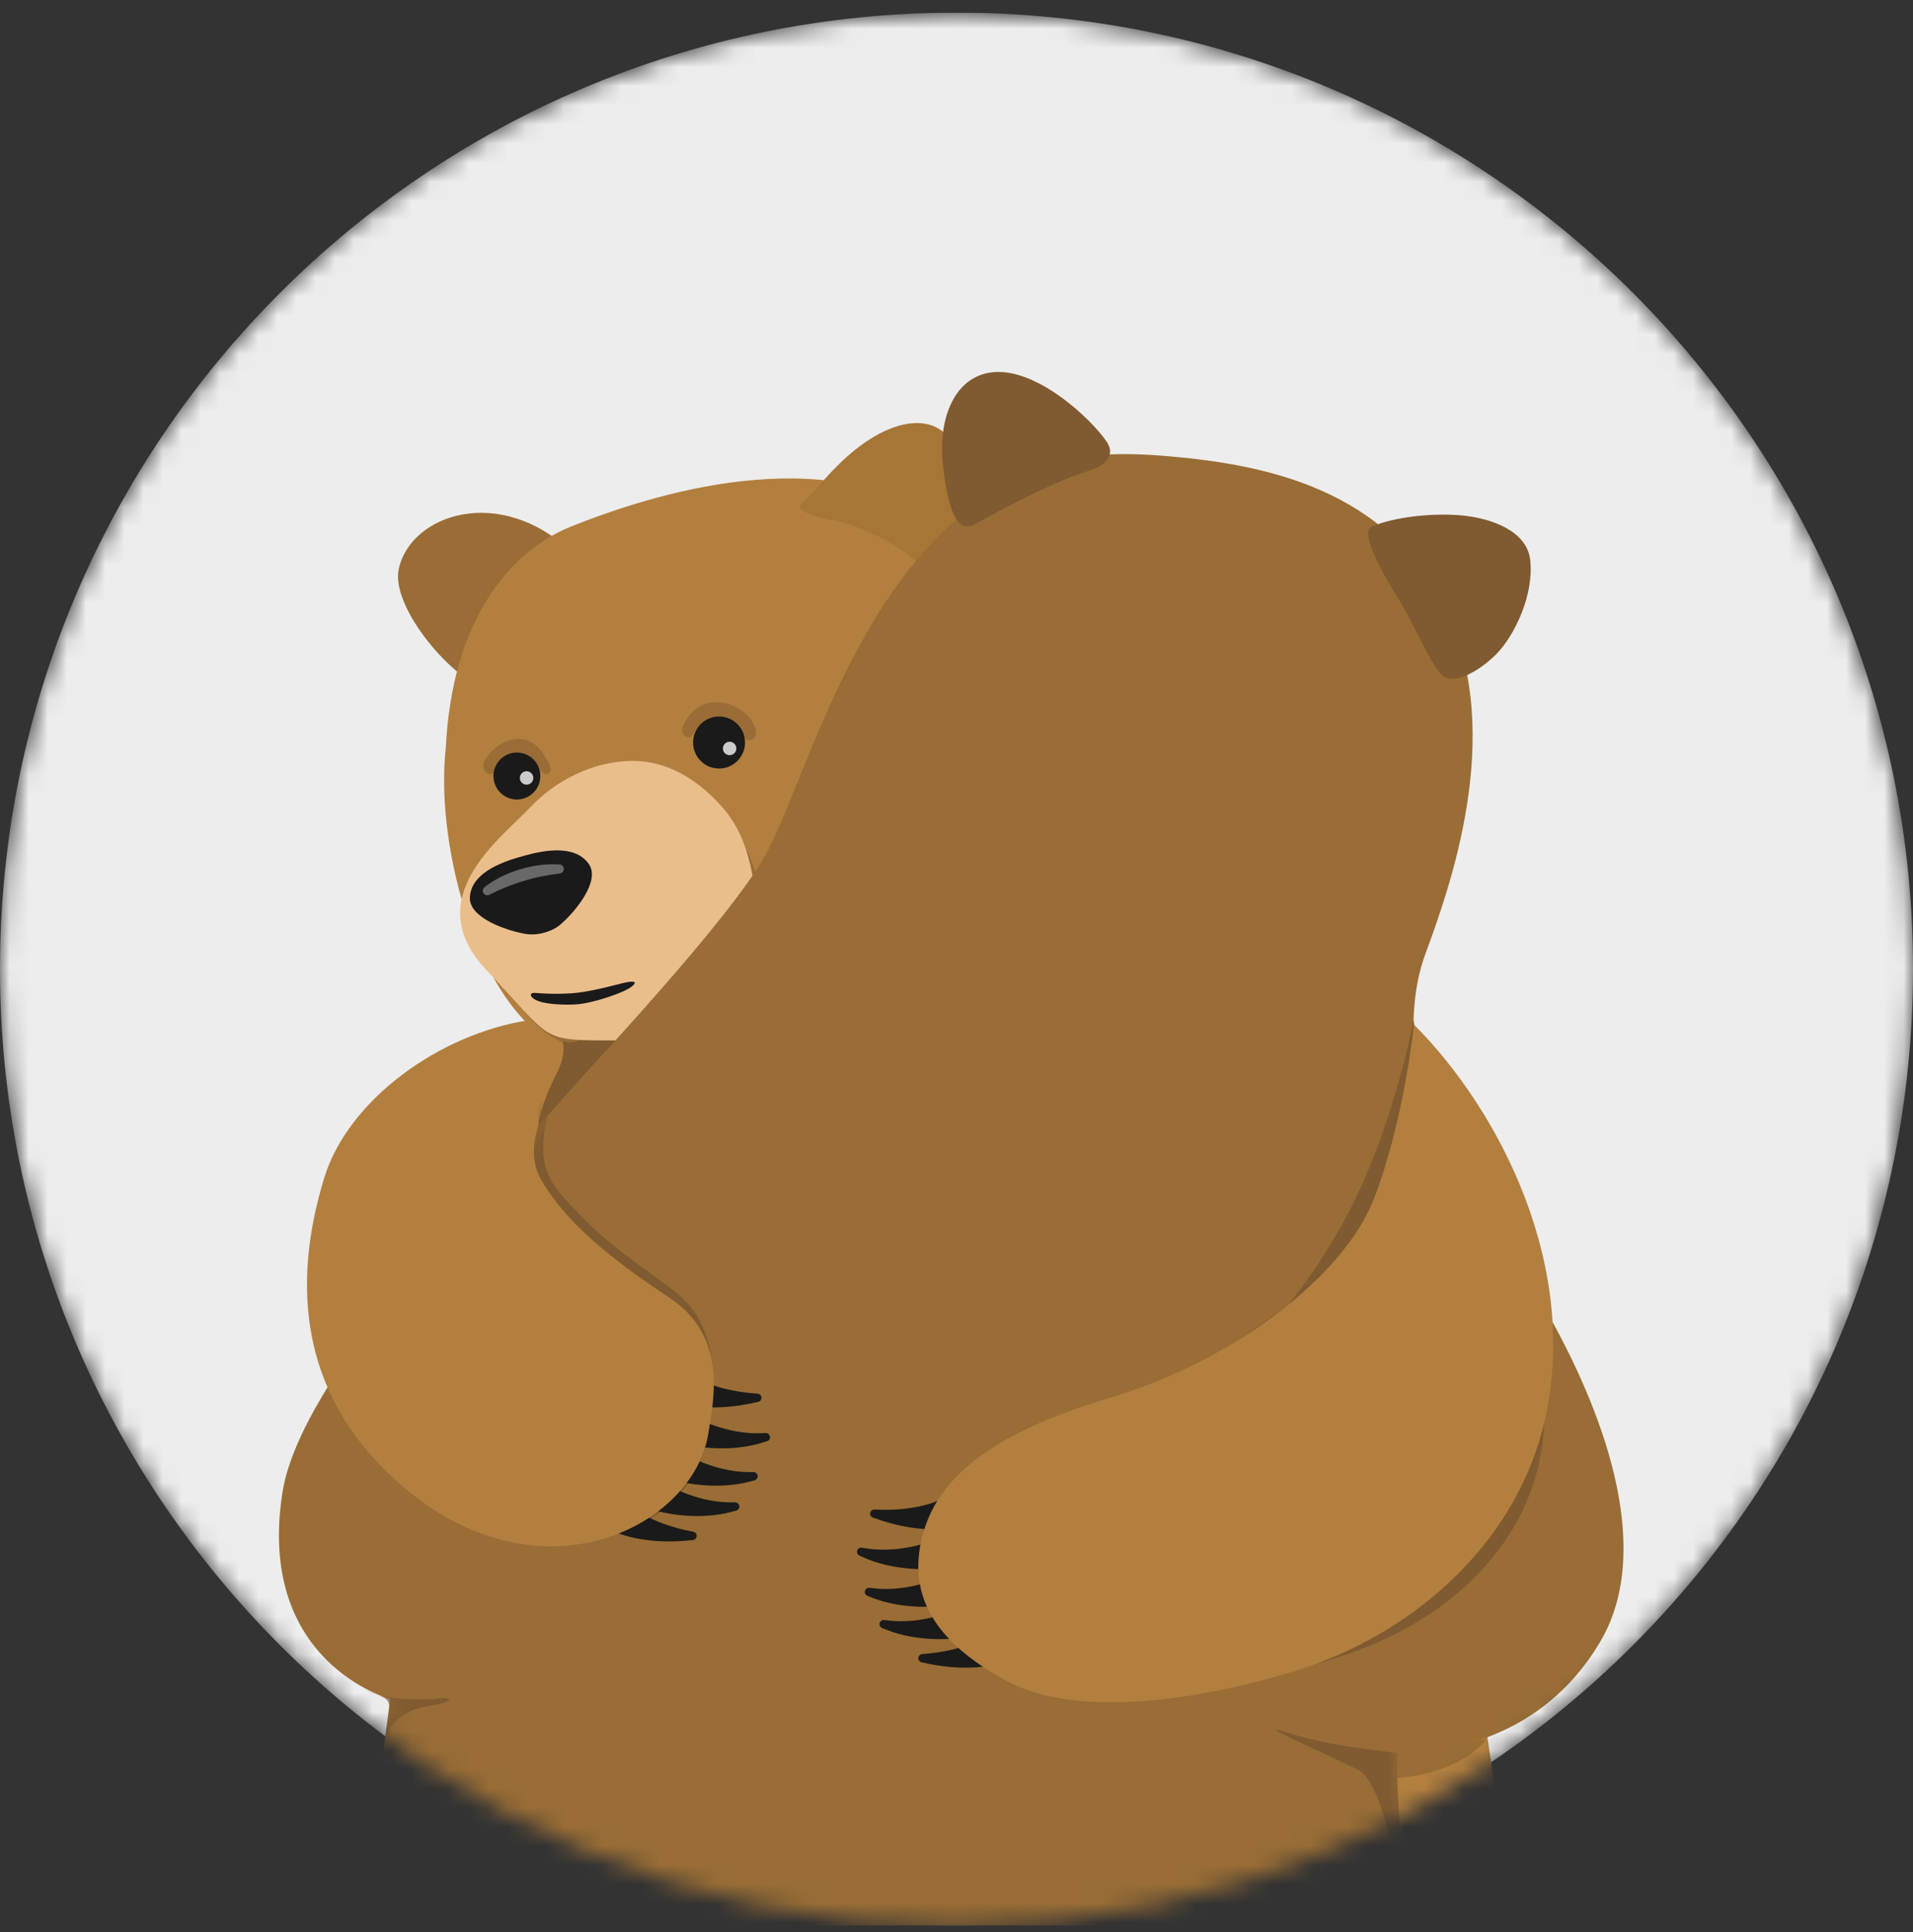 <svg width="100" height="101" viewBox="0 0 100 101" fill="none" xmlns="http://www.w3.org/2000/svg">
<rect x="0" y="0" width="100" height="101" fill="#333333" stroke="none"/>
<g id="Frame" clip-path="url(#clip0_62_4232)">
<g id="Mask group">
<mask id="mask0_62_4232" style="mask-type:alpha" maskUnits="userSpaceOnUse" x="0" y="0" width="100" height="101">
<g id="Group">
<path id="Vector" d="M50 100.66C77.614 100.66 100 78.274 100 50.66C100 23.046 77.614 0.66 50 0.66C22.386 0.66 0 23.046 0 50.66C0 78.274 22.386 100.66 50 100.66Z" fill="white"/>
</g>
</mask>
<g mask="url(#mask0_62_4232)">
<g id="Group_2">
<path id="Vector_2" d="M50 100.66C77.614 100.66 100 78.274 100 50.66C100 23.046 77.614 0.66 50 0.66C22.386 0.66 0 23.046 0 50.66C0 78.274 22.386 100.66 50 100.66Z" fill="#EDEDED"/>
<path id="Vector_3" d="M29.967 28.94C26.165 25.261 21.422 26.88 20.838 29.782C20.435 31.793 23.776 35.714 25.621 36.086C27.466 36.457 31.167 30.101 29.967 28.94Z" fill="#996D35"/>
<path id="Vector_4" d="M77.247 159.67C77.993 159.627 78.678 159.56 79.265 159.477C80.327 159.33 81.504 159.027 82.042 158.1C82.278 157.693 82.359 157.215 82.37 156.746C82.448 153.954 78.64 153.153 76.971 151.421C75.92 150.329 76.211 148.494 76.116 147.099C75.935 144.48 75.67 141.85 76.036 139.234C76.847 133.417 77.972 127.655 78.611 121.814C79.835 110.615 79.835 104.251 77.501 89.148C75.166 74.045 66.797 57.798 62.693 49.224C58.586 40.649 53.878 30.776 49.59 27.528C43.741 23.103 35.044 25.445 29.846 27.528C26.568 28.842 23.63 32.524 23.305 39.07C23.247 39.629 23.215 40.203 23.215 40.785C23.215 45.101 24.801 50.739 27.535 53.476C29.777 55.721 18.507 125.667 37.746 132.489C44.3 134.895 50.778 137.88 56.088 142.507C60.103 146.005 62.345 150.6 64.365 155.429C65.983 159.304 72.746 159.932 77.247 159.67Z" fill="#B37F3E"/>
<path id="Vector_5" d="M77.667 90.937C77.521 90.954 77.382 90.972 77.282 90.995C76.05 91.283 74.795 91.461 73.534 91.585C72.642 91.672 71.439 91.545 70.616 91.888C70.973 92.043 70.985 92.908 71.376 92.939C75.785 93.291 77.676 91.052 77.667 90.937Z" fill="#996D35"/>
<path id="Vector_6" d="M49.555 22.85C48.939 22.011 47.497 21.732 45.609 22.875C43.721 24.019 42.564 25.834 41.971 26.241C41.379 26.647 42.535 27.03 43.597 27.209C44.66 27.387 46.484 28.229 47.379 28.935C48.274 29.64 48.597 30.093 49.377 28.684C50.157 27.275 51.267 25.183 49.555 22.85Z" fill="#A67637"/>
<path id="Vector_7" d="M67.989 90.92C73.92 92.617 80.318 91.484 83.665 85.8C88.071 78.312 79.314 64.716 74.372 59.769L67.989 90.92Z" fill="#996D35"/>
<path id="Vector_8" d="M39.062 44.452C42.311 52.292 38.215 55.291 34.37 55.291C30.526 55.291 28.747 54.597 27.388 52.842L39.062 44.452Z" fill="#996D35"/>
<path id="Vector_9" d="M31.688 54.928C31.176 55.493 30.666 56.058 30.154 56.622C29.397 57.458 28.813 58.446 28.033 59.282C28.168 58.461 28.399 57.645 28.732 56.885C29.072 56.109 29.639 55.317 29.406 54.389C29.889 54.747 30.865 54.119 30.983 54.05C31.314 53.854 31.628 53.779 32.011 53.903C32.183 53.957 32.672 54.159 32.376 54.389L31.688 54.928Z" fill="#805A30"/>
<path id="Vector_10" d="M73.204 95.809C74.021 101.45 74.504 114.712 72.032 127.34C69.563 139.969 69.192 152.072 69.836 153.959C70.481 155.847 65.37 153.118 65.37 153.118C65.37 153.118 69.171 126.45 68.515 120.676C67.859 114.902 73.204 95.809 73.204 95.809Z" fill="#996D35"/>
<path id="Vector_11" d="M39.525 47.103C39.341 45.377 38.975 43.594 37.804 42.251C36.532 40.79 34.871 39.707 32.877 39.782C30.914 39.857 29.064 40.79 27.722 42.202C26.142 43.865 21.877 46.976 25.431 50.719C28.986 54.462 28.114 54.389 32.27 54.389C36.425 54.389 40.017 51.75 39.525 47.103Z" fill="#EABE8B"/>
<path id="Vector_12" d="M27.414 48.812C26.534 48.656 24.493 48.002 24.562 46.895C24.637 45.709 26.036 45.103 27.319 44.761C28.594 44.386 30.1 44.193 30.779 45.167C31.415 46.077 30.008 47.717 29.343 48.29C29.118 48.503 28.781 48.67 28.413 48.768C28.059 48.863 27.711 48.872 27.414 48.812Z" fill="#1A1A1A"/>
<path id="Vector_13" d="M29.832 51.929C28.928 51.984 28.284 51.929 27.958 51.906C27.636 51.883 27.679 52.168 28.16 52.341C28.64 52.514 29.587 52.545 30.143 52.505C31.047 52.439 32.661 51.874 33.018 51.58C33.375 51.286 33.084 51.286 32.696 51.364C32.307 51.442 30.914 51.863 29.832 51.929Z" fill="#1A1A1A"/>
<path id="Vector_14" opacity="0.4" d="M25.322 46.386C25.607 46.152 25.903 45.982 26.217 45.824C26.531 45.671 26.856 45.544 27.19 45.443C27.858 45.247 28.56 45.144 29.256 45.19C29.386 45.199 29.484 45.311 29.475 45.441C29.466 45.553 29.38 45.645 29.274 45.66H29.268C28.623 45.749 27.99 45.858 27.374 46.054C27.066 46.144 26.761 46.253 26.465 46.374C26.168 46.492 25.866 46.63 25.593 46.769L25.578 46.777C25.463 46.835 25.322 46.789 25.262 46.674C25.21 46.573 25.239 46.452 25.322 46.386Z" fill="#DDDDDD"/>
<path id="Vector_15" d="M51.371 159.8C51.958 160.491 52.844 160.874 53.725 161.11C55.176 161.499 56.692 161.566 58.195 161.629C61.873 161.785 68.006 162.848 71.287 160.292C73.71 158.408 71.845 153.717 68.792 153.717C69.025 147.114 68.443 140.447 69.73 133.967C74.916 107.858 73.019 98.733 73.019 91.643C73.019 90.758 75.267 64.508 74.648 62.557C74.145 56.781 73.29 53.217 74.51 49.872C75.731 46.527 78.686 38.514 75.659 32.017C72.631 25.52 66.066 24.293 61.162 23.858C56.258 23.423 52.692 24.008 48.343 28.802C43.75 33.87 41.617 41.911 39.96 44.798C39.853 44.985 39.738 45.173 39.62 45.363C33.982 53.828 16.087 69.645 14.768 78.006C13.361 86.926 20.383 88.816 20.406 88.822C20.337 88.802 17.232 114.018 17.151 115.752C16.544 128.988 18.875 141.939 21.241 154.884C21.488 156.238 21.811 157.719 22.902 158.558C24.968 160.145 29.426 160.494 31.864 160.508C35.096 160.528 39.775 160.007 42.835 158.88C45.67 157.837 46.116 155.089 43.312 153.328C40.101 151.315 40.869 148.114 41.917 145.019C42.322 143.818 43.577 138.251 44.602 137.828C46.536 137.03 47.952 141.841 48.26 143.037C49.408 147.465 50.154 151.948 50.436 156.512C50.505 157.621 50.6 158.806 51.279 159.687C51.31 159.728 51.339 159.762 51.371 159.8Z" fill="#996D35"/>
<g id="Mask group_2">
<mask id="mask1_62_4232" style="mask-type:alpha" maskUnits="userSpaceOnUse" x="14" y="23" width="63" height="139">
<g id="Group_3">
<path id="Vector_16" d="M51.371 159.8C51.958 160.491 52.844 160.874 53.725 161.11C55.176 161.499 56.692 161.566 58.195 161.629C61.873 161.785 68.006 162.848 71.287 160.292C73.71 158.408 71.845 153.717 68.792 153.717C69.025 147.114 68.443 140.447 69.73 133.967C74.916 107.858 73.019 98.733 73.019 91.643C73.019 90.758 75.267 64.508 74.648 62.557C74.145 56.781 73.29 53.217 74.51 49.872C75.731 46.527 78.686 38.514 75.659 32.017C72.631 25.52 66.066 24.293 61.162 23.858C56.258 23.423 52.692 24.008 48.343 28.802C43.75 33.87 41.617 41.911 39.96 44.798C39.853 44.985 39.738 45.173 39.62 45.363C33.982 53.828 16.087 69.645 14.768 78.006C13.361 86.926 20.383 88.816 20.406 88.822C20.337 88.802 17.232 114.018 17.151 115.752C16.544 128.988 18.875 141.939 21.241 154.884C21.488 156.238 21.811 157.719 22.902 158.558C24.968 160.145 29.426 160.494 31.864 160.508C35.096 160.528 39.775 160.007 42.835 158.88C45.67 157.837 46.116 155.089 43.312 153.328C40.101 151.315 40.869 148.114 41.917 145.019C42.322 143.818 43.577 138.251 44.602 137.828C46.536 137.03 47.952 141.841 48.26 143.037C49.408 147.465 50.154 151.948 50.436 156.512C50.505 157.621 50.6 158.806 51.279 159.687C51.31 159.728 51.339 159.762 51.371 159.8Z" fill="#996D35"/>
</g>
</mask>
<g mask="url(#mask1_62_4232)">
<g id="Group_4">
<path id="Vector_17" d="M35.522 67.721C35.303 67.53 35.067 67.355 34.834 67.182C33.326 66.058 31.746 65.004 30.442 63.635C29.8 62.961 29.072 62.292 28.675 61.434C28.263 60.544 28.358 59.368 28.609 58.443C28.799 57.746 28.652 57.172 28.586 56.455C28.56 56.181 28.315 51.474 28.468 51.399C28.102 51.583 27.739 51.788 27.38 52.001C27.515 53.139 27.673 58.342 27.541 58.887C27.236 59.887 27.219 60.84 27.668 61.644C29.115 64.231 31.985 66.453 34.445 67.902C36.451 69.083 36.765 73.045 36.42 75.059C36.008 77.456 33.809 79.669 30.813 80.51C34.379 79.968 36.546 77.724 37.01 75.036C37.418 72.665 37.6 69.838 35.804 67.994C35.715 67.893 35.62 67.804 35.522 67.721Z" fill="#805A30"/>
<path id="Vector_18" d="M18.91 88.165C19.483 88.742 20.847 88.825 21.658 88.834C21.998 88.837 22.337 88.834 22.677 88.822C22.948 88.814 23.241 88.707 23.497 88.811C23.353 89.099 22.384 89.174 22.053 89.251C21.143 89.468 20.234 90.107 20.073 91.081C20.188 90.387 20.277 90.277 20.349 89.577C20.375 89.326 20.386 89.041 20.211 88.86C20.121 88.767 19.998 88.721 19.88 88.667C19.612 88.543 19.108 88.387 18.91 88.165Z" fill="#805A30"/>
<path id="Vector_19" d="M73.019 91.643C70.049 91.294 68.734 91.038 67.073 90.513C65.413 89.989 69.433 91.738 71.008 92.524C72.582 93.311 73.434 100.739 73.35 98.733C73.267 96.728 73.071 93.838 73.051 93.138C73.028 92.435 73.019 91.643 73.019 91.643Z" fill="#805A30"/>
</g>
</g>
</g>
<path id="Vector_20" d="M50.948 27.416C49.935 27.984 49.503 26.304 49.279 24.175C49.069 22.155 49.725 19.865 51.662 19.493C54.053 19.035 57.095 21.948 57.861 23.109C58.264 23.717 57.938 24.296 56.897 24.616C55.032 25.186 52.24 26.693 50.948 27.416Z" fill="#805A30"/>
<path id="Vector_21" d="M71.707 27.537C71.048 27.843 72.311 30.018 73.137 31.366C73.963 32.717 74.789 34.754 75.394 35.305C75.998 35.855 77.348 35.063 78.194 34.221C79.161 33.256 80.197 31.107 79.99 29.272C79.82 27.765 77.984 27.096 76.43 26.947C74.859 26.797 72.781 27.042 71.707 27.537Z" fill="#805A30"/>
<path id="Vector_22" fill-rule="evenodd" clip-rule="evenodd" d="M25.834 40.352C25.71 40.638 25.037 40.364 25.339 39.762C25.653 39.142 26.493 38.543 27.282 38.644C28.03 38.739 28.407 39.33 28.698 39.943C28.98 40.537 28.404 40.6 28.237 40.234C27.987 39.681 27.457 39.465 27.092 39.468C26.724 39.468 26.145 39.629 25.834 40.352Z" fill="#996D35"/>
<path id="Vector_23" d="M27.02 41.796C27.697 41.796 28.246 41.246 28.246 40.568C28.246 39.891 27.697 39.341 27.02 39.341C26.343 39.341 25.794 39.891 25.794 40.568C25.794 41.246 26.343 41.796 27.02 41.796Z" fill="#1A1A1A"/>
<path id="Vector_24" d="M27.526 41.021C27.72 41.021 27.878 40.864 27.878 40.669C27.878 40.475 27.72 40.318 27.526 40.318C27.333 40.318 27.175 40.475 27.175 40.669C27.175 40.864 27.333 41.021 27.526 41.021Z" fill="#CBCBCA"/>
<path id="Vector_25" fill-rule="evenodd" clip-rule="evenodd" d="M38.9 38.549C39.044 38.857 39.735 38.687 39.465 37.995C39.185 37.287 38.345 36.734 37.516 36.708C36.687 36.682 36.14 37.123 35.761 37.825C35.418 38.462 36.051 38.762 36.253 38.37C36.558 37.768 37.139 37.552 37.539 37.578C38.198 37.621 38.61 37.929 38.9 38.549Z" fill="#996D35"/>
<path id="Vector_26" d="M37.588 40.177C38.338 40.177 38.946 39.568 38.946 38.817C38.946 38.066 38.338 37.457 37.588 37.457C36.838 37.457 36.23 38.066 36.23 38.817C36.23 39.568 36.838 40.177 37.588 40.177Z" fill="#1A1A1A"/>
<path id="Vector_27" d="M38.141 39.479C38.334 39.479 38.492 39.322 38.492 39.128C38.492 38.934 38.334 38.776 38.141 38.776C37.947 38.776 37.789 38.934 37.789 39.128C37.789 39.322 37.947 39.479 38.141 39.479Z" fill="#CBCBCA"/>
<path id="Vector_28" d="M52.344 86.924C52.26 86.958 52.226 86.967 52.171 86.981C52.119 86.996 52.076 87.007 52.027 87.019C51.932 87.042 51.84 87.062 51.751 87.076C51.569 87.111 51.391 87.131 51.213 87.148C50.859 87.183 50.51 87.186 50.168 87.177C49.825 87.166 49.489 87.134 49.155 87.085C48.821 87.039 48.496 86.973 48.173 86.901C48.056 86.875 47.983 86.76 48.009 86.641C48.03 86.546 48.11 86.48 48.202 86.471H48.208C48.525 86.445 48.841 86.414 49.149 86.362C49.457 86.313 49.762 86.247 50.059 86.169C50.352 86.088 50.64 85.993 50.91 85.878C51.046 85.82 51.178 85.76 51.302 85.694C51.567 85.532 52.761 86.739 52.344 86.924Z" fill="#1A1A1A"/>
<path id="Vector_29" d="M49.155 79.94C48.971 79.951 48.792 79.951 48.614 79.948C48.26 79.94 47.914 79.902 47.575 79.85C47.235 79.796 46.904 79.724 46.582 79.637C46.257 79.551 45.94 79.447 45.629 79.335C45.517 79.294 45.457 79.171 45.497 79.058C45.529 78.966 45.618 78.911 45.71 78.914H45.716C46.035 78.928 46.352 78.934 46.663 78.92C46.976 78.908 47.284 78.879 47.586 78.836C47.889 78.79 48.185 78.73 48.467 78.652C48.608 78.612 48.746 78.568 48.876 78.516C48.942 78.493 49.005 78.465 49.066 78.439C49.094 78.424 49.126 78.413 49.149 78.398C49.172 78.387 49.21 78.367 49.201 78.364C49.618 78.205 49.615 79.974 49.155 79.94Z" fill="#1A1A1A"/>
<path id="Vector_30" d="M50.752 85.526C50.513 85.581 50.332 85.604 50.128 85.63C49.929 85.653 49.73 85.667 49.535 85.679C49.141 85.699 48.746 85.691 48.358 85.656C47.969 85.624 47.584 85.564 47.206 85.472C46.83 85.388 46.464 85.252 46.113 85.111C46.001 85.065 45.949 84.939 45.992 84.826C46.029 84.734 46.124 84.679 46.219 84.691L46.234 84.694C46.588 84.737 46.933 84.769 47.284 84.751C47.632 84.743 47.978 84.705 48.315 84.642C48.654 84.578 48.985 84.498 49.31 84.391C49.471 84.336 49.63 84.282 49.785 84.218C49.935 84.158 50.105 84.083 50.211 84.022C50.6 83.797 51.406 85.204 51.02 85.428C50.951 85.469 50.876 85.497 50.801 85.515L50.752 85.526Z" fill="#1A1A1A"/>
<path id="Vector_31" d="M49.981 83.835C49.742 83.89 49.561 83.913 49.356 83.939C49.158 83.962 48.959 83.979 48.764 83.988C48.369 84.008 47.975 83.999 47.586 83.967C47.198 83.939 46.812 83.875 46.435 83.786C46.058 83.702 45.693 83.57 45.342 83.426C45.229 83.38 45.175 83.253 45.221 83.141C45.258 83.048 45.353 82.994 45.448 83.005L45.462 83.008C45.816 83.051 46.162 83.083 46.513 83.063C46.861 83.051 47.204 83.014 47.543 82.95C47.883 82.887 48.214 82.803 48.539 82.697C48.7 82.642 48.858 82.587 49.014 82.524C49.164 82.463 49.333 82.388 49.44 82.328C49.825 82.103 50.637 83.506 50.252 83.731C50.182 83.772 50.108 83.8 50.036 83.818L49.981 83.835Z" fill="#1A1A1A"/>
<path id="Vector_32" d="M49.543 81.93C49.302 81.977 49.12 81.991 48.916 82.008C48.717 82.023 48.519 82.031 48.32 82.031C47.926 82.034 47.532 82.008 47.146 81.959C46.758 81.913 46.375 81.835 46.003 81.729C45.629 81.631 45.272 81.481 44.927 81.323C44.818 81.274 44.769 81.144 44.818 81.032C44.861 80.939 44.956 80.89 45.051 80.908L45.065 80.911C45.416 80.968 45.762 81.014 46.113 81.011C46.461 81.017 46.806 80.994 47.149 80.945C47.489 80.896 47.825 80.83 48.153 80.738C48.317 80.692 48.478 80.64 48.637 80.585C48.789 80.53 48.962 80.464 49.071 80.406C49.469 80.199 50.217 81.637 49.82 81.844C49.748 81.882 49.673 81.907 49.598 81.922L49.543 81.93Z" fill="#1A1A1A"/>
<path id="Vector_33" d="M36.247 80.078H36.241C35.928 80.014 35.62 79.948 35.317 79.862C35.015 79.775 34.722 79.677 34.437 79.562C34.155 79.447 33.878 79.32 33.622 79.176C33.496 79.104 33.369 79.029 33.257 78.948C33.015 78.755 31.691 79.816 32.085 80.046C32.163 80.089 32.198 80.101 32.249 80.124C32.298 80.144 32.342 80.162 32.388 80.179C32.477 80.21 32.566 80.242 32.655 80.268C32.831 80.323 33.006 80.366 33.179 80.403C33.527 80.478 33.87 80.522 34.212 80.553C34.555 80.579 34.894 80.588 35.228 80.579C35.565 80.571 35.896 80.545 36.224 80.51C36.342 80.499 36.428 80.392 36.417 80.271C36.411 80.173 36.339 80.098 36.247 80.078ZM36.06 73.477C36.241 73.509 36.42 73.532 36.598 73.546C36.952 73.578 37.3 73.581 37.643 73.569C37.985 73.555 38.322 73.52 38.656 73.474C38.987 73.425 39.315 73.359 39.637 73.284C39.755 73.258 39.827 73.14 39.801 73.025C39.778 72.93 39.698 72.864 39.606 72.858H39.6C39.28 72.835 38.967 72.803 38.659 72.754C38.348 72.705 38.046 72.642 37.749 72.564C37.453 72.483 37.168 72.391 36.895 72.279C36.759 72.221 36.627 72.163 36.503 72.097C36.44 72.065 36.382 72.031 36.325 71.996C36.299 71.979 36.267 71.962 36.244 71.944C36.224 71.93 36.187 71.907 36.198 71.904C35.801 71.702 35.602 73.457 36.06 73.477ZM38.426 78.539H38.411C38.057 78.539 37.706 78.534 37.361 78.476C37.015 78.427 36.679 78.349 36.351 78.246C36.023 78.145 35.7 78.024 35.392 77.882C35.237 77.81 35.087 77.736 34.94 77.655C34.799 77.577 34.638 77.485 34.54 77.41C34.181 77.142 33.217 78.444 33.576 78.712C33.639 78.761 33.712 78.796 33.783 78.825L33.832 78.842C34.063 78.925 34.241 78.969 34.44 79.018C34.635 79.064 34.828 79.101 35.024 79.136C35.412 79.202 35.804 79.24 36.195 79.251C36.584 79.265 36.975 79.248 37.361 79.202C37.746 79.165 38.123 79.072 38.489 78.969C38.604 78.937 38.673 78.816 38.642 78.701C38.61 78.603 38.523 78.539 38.426 78.539ZM39.387 76.958H39.373C39.019 76.958 38.667 76.949 38.322 76.891C37.977 76.84 37.64 76.765 37.312 76.661C36.984 76.56 36.661 76.439 36.353 76.295C36.198 76.223 36.048 76.148 35.902 76.067C35.761 75.99 35.599 75.897 35.502 75.822C35.142 75.555 34.175 76.854 34.535 77.122C34.598 77.171 34.67 77.208 34.739 77.234L34.788 77.251C35.018 77.335 35.197 77.378 35.395 77.427C35.591 77.473 35.784 77.511 35.979 77.545C36.368 77.612 36.759 77.649 37.151 77.663C37.539 77.678 37.931 77.663 38.316 77.617C38.702 77.58 39.079 77.488 39.444 77.387C39.56 77.355 39.629 77.234 39.597 77.119C39.571 77.021 39.485 76.958 39.387 76.958ZM40.242 75.068C40.21 74.972 40.121 74.912 40.023 74.915H40.009C39.655 74.932 39.303 74.938 38.958 74.895C38.613 74.86 38.27 74.797 37.939 74.707C37.605 74.621 37.28 74.514 36.967 74.385C36.808 74.319 36.656 74.252 36.506 74.177C36.362 74.105 36.198 74.019 36.094 73.95C35.723 73.699 34.814 75.039 35.185 75.289C35.251 75.335 35.323 75.37 35.395 75.393L35.447 75.408C35.68 75.48 35.858 75.517 36.063 75.557C36.258 75.595 36.457 75.626 36.653 75.65C37.044 75.699 37.438 75.719 37.827 75.716C38.218 75.716 38.607 75.681 38.987 75.618C39.37 75.563 39.744 75.457 40.104 75.338C40.216 75.307 40.279 75.183 40.242 75.068Z" fill="#1A1A1A"/>
<path id="Vector_34" d="M80.209 68.798C80.897 72.702 81.725 77.81 77.052 82.489C72.378 87.168 65.148 87.837 62.535 87.837C59.922 87.837 80.209 68.798 80.209 68.798Z" fill="#805A30"/>
<path id="Vector_35" d="M73.894 53.324C73.894 53.324 72.913 58.628 70.636 63.102C65.367 73.46 57.331 74.955 64.561 70.158C71.79 65.361 73.175 62.944 73.926 60.872C74.677 58.798 73.894 53.324 73.894 53.324Z" fill="#805A30"/>
<path id="Vector_36" d="M28.131 58.858C27.826 59.858 27.809 60.812 28.258 61.615C29.705 64.203 32.664 66.283 35.035 67.873C37.98 69.844 37.355 73.016 37.01 75.03C36.149 80.032 27.524 84.258 20.055 76.782C15.905 72.627 15.18 67.335 16.953 61.564C18.19 57.539 22.904 54.055 27.685 53.324C27.682 53.324 28.289 58.207 28.131 58.858Z" fill="#B37F3E"/>
<path id="Vector_37" d="M52.562 87.843C56.862 90.205 64.437 88.347 67.589 87.39C73.67 85.543 79.101 80.899 80.675 74.563C82.715 66.341 78.373 58.028 73.914 53.565C73.914 53.565 73.391 58.639 71.816 62.681C70.242 66.721 64.541 71.091 58.183 73.022C54.675 74.088 49.716 75.871 48.389 79.738C46.999 83.789 49.575 86.203 52.562 87.843Z" fill="#B37F3E"/>
</g>
</g>
</g>
</g>
<defs>
<clipPath id="clip0_62_4232">
<rect width="100" height="100" fill="white" transform="translate(0 0.66)"/>
</clipPath>
</defs>
</svg>
